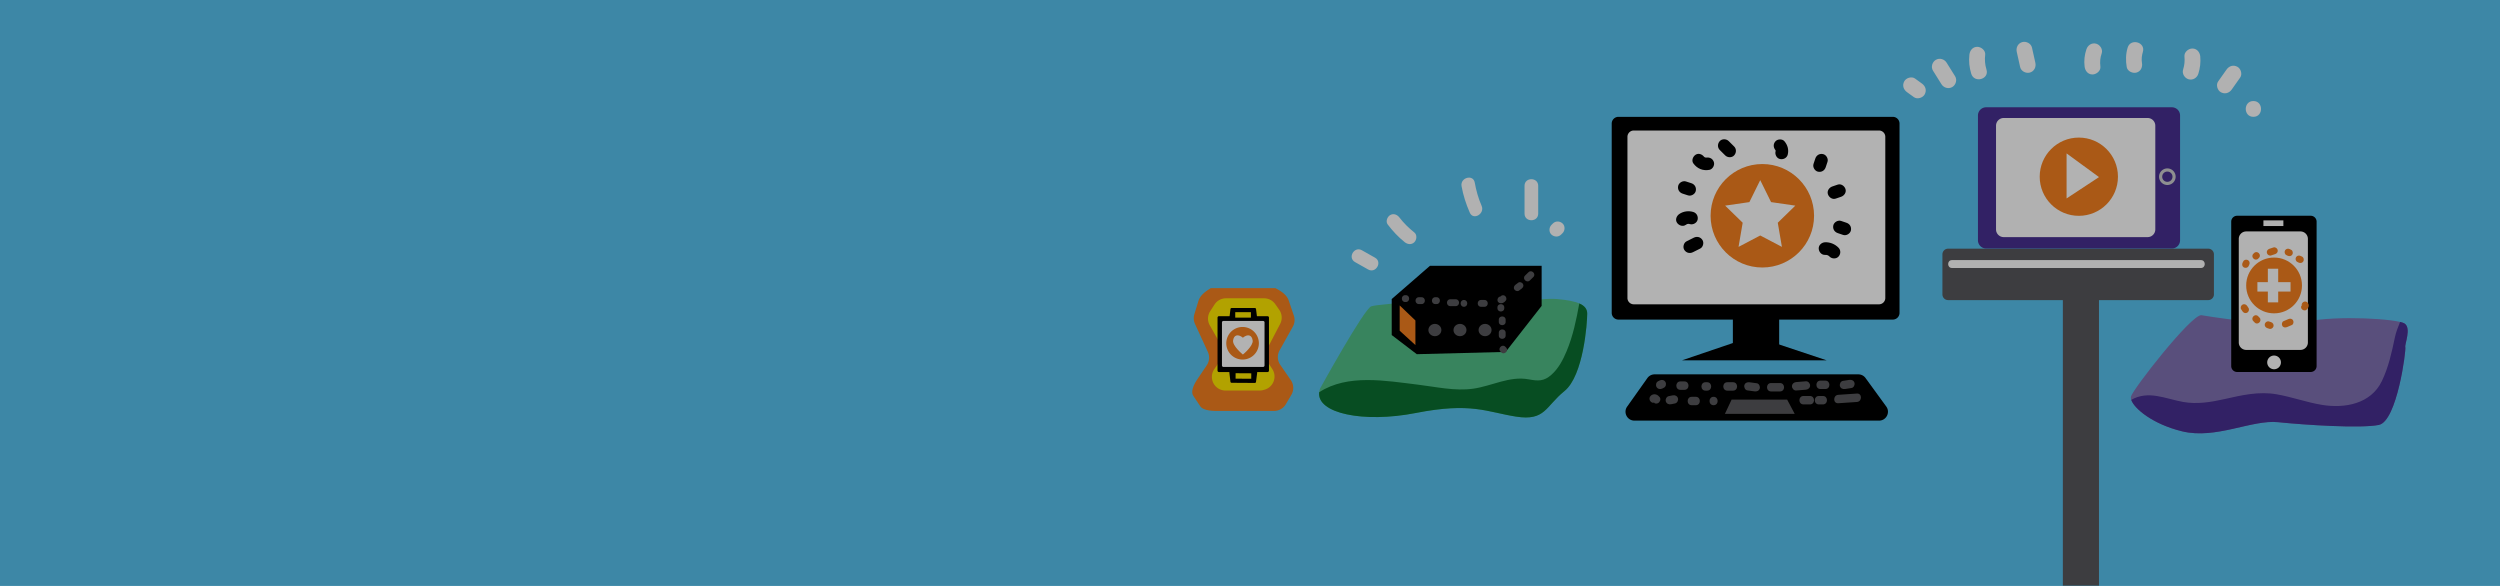 <svg xmlns="http://www.w3.org/2000/svg" xmlns:xlink="http://www.w3.org/1999/xlink" width="1280" height="300" viewBox="0 0 1280 300">
    <defs>
        <path id="a" d="M0 300h1280V0H0z"/>
    </defs>
    <g fill="none" fill-rule="evenodd">
        <path fill="#57C2EE" d="M0 300h1280V0H0z"/>
        <g>
            <path fill="#58585B" d="M1130.611 153.657h-133.17a2.922 2.922 0 0 1-2.923-2.922v-20.502a2.922 2.922 0 0 1 2.922-2.922h133.171a2.922 2.922 0 0 1 2.922 2.922v20.502a2.922 2.922 0 0 1-2.922 2.922"/>
            <mask id="b" fill="#fff">
                <use xlink:href="#a"/>
            </mask>
            <path fill="#58585B" d="M1056.178 300h18.502V144.128h-18.502z" mask="url(#b)"/>
            <path fill="#472F90" d="M1111.994 127.23h-95.08a4.203 4.203 0 0 1-4.204-4.202V59.13a4.202 4.202 0 0 1 4.203-4.202h95.081a4.202 4.202 0 0 1 4.203 4.202v63.898a4.203 4.203 0 0 1-4.203 4.203" mask="url(#b)"/>
            <path fill="#FDFDFD" d="M1099.574 121.405h-73.667a3.944 3.944 0 0 1-3.944-3.944V64.354a3.944 3.944 0 0 1 3.944-3.944h73.667a3.944 3.944 0 0 1 3.944 3.944v53.107a3.944 3.944 0 0 1-3.944 3.944" mask="url(#b)"/>
            <path fill="#F3801F" d="M1084.392 90.472c0 11.063-8.968 20.032-20.032 20.032-11.063 0-20.031-8.969-20.031-20.032s8.968-20.032 20.032-20.032c11.063 0 20.031 8.97 20.031 20.032" mask="url(#b)"/>
            <path fill="#CBCDCF" d="M1109.685 87.842a2.632 2.632 0 0 0-2.63 2.63 2.632 2.632 0 0 0 2.63 2.63 2.632 2.632 0 0 0 2.63-2.63 2.632 2.632 0 0 0-2.63-2.63m0 6.88a4.255 4.255 0 0 1-4.249-4.25 4.254 4.254 0 0 1 4.25-4.25 4.254 4.254 0 0 1 4.248 4.25 4.255 4.255 0 0 1-4.249 4.25" mask="url(#b)"/>
            <path fill="#FFF" d="M1058.088 101.601V78.534l16.592 12.141z" mask="url(#b)"/>
            <path fill="#FDFDFD" d="M976.412 47.202l3.512 2.544c1.72 1.246 4.584.35 5.537-1.452 1.108-2.098.384-4.207-1.452-5.537l-3.512-2.544c-1.72-1.246-4.584-.351-5.537 1.452-1.108 2.098-.384 4.207 1.452 5.537M989.685 36.178l4.337 6.94c1.158 1.851 3.611 2.578 5.537 1.451 1.848-1.08 2.615-3.676 1.452-5.537l-4.337-6.939c-1.158-1.852-3.61-2.578-5.537-1.452-1.848 1.081-2.615 3.676-1.452 5.537M1008.325 28.018c-.372 3.275-.018 6.608.95 9.757 1.528 4.963 9.343 2.846 7.806-2.152-.78-2.534-.962-4.97-.662-7.605.247-2.175-2.037-4.047-4.047-4.047-2.393 0-3.8 1.866-4.047 4.047M1032.569 26.523l1.739 7.807c.476 2.134 2.946 3.385 4.978 2.827 2.198-.604 3.304-2.838 2.827-4.98l-1.74-7.805c-.475-2.134-2.945-3.386-4.977-2.826-2.198.604-3.304 2.838-2.827 4.977M1068.262 25.192c-.98 2.836-1.33 5.912-.947 8.89.28 2.166 1.66 4.046 4.047 4.046 1.97 0 4.328-1.864 4.047-4.047-.306-2.367-.12-4.485.658-6.737.714-2.066-.816-4.426-2.827-4.978-2.225-.612-4.26.753-4.978 2.826M1089.344 24.41c-.973 3.285-1.036 6.57-.463 9.929.368 2.156 3.022 3.364 4.978 2.827 2.282-.627 3.196-2.816 2.827-4.978-.324-1.899-.08-3.794.463-5.627 1.48-5.005-6.327-7.142-7.805-2.151M1118.438 28.884c.22 2.35.02 4.486-.688 6.733-.658 2.085.775 4.415 2.826 4.979 2.178.598 4.319-.735 4.978-2.827.901-2.856 1.256-5.901.977-8.884-.203-2.177-1.713-4.048-4.046-4.048-2.031 0-4.252 1.858-4.047 4.047M1139.98 35.618l-4.3 6.099c-1.225 1.735-.369 4.575 1.451 5.537 2.078 1.096 4.231.4 5.537-1.453l4.301-6.098c1.224-1.735.368-4.575-1.452-5.537-2.078-1.097-4.23-.4-5.537 1.453M1153.736 59.82c5.208 0 5.216-8.094 0-8.094-5.208 0-5.217 8.094 0 8.094" mask="url(#b)"/>
            <path fill="#58585B" d="M999.625 135.002l.405-.405c1.844-1.844-1.017-4.706-2.862-2.861l-.405.404c-1.843 1.844 1.017 4.707 2.862 2.862" mask="url(#b)"/>
            <path fill="#FDFDFD" d="M999.409 137.213h127.475c2.604 0 2.609-4.047 0-4.047H999.408c-2.604 0-2.607 4.047 0 4.047" mask="url(#b)"/>
            <path fill="#F3801F" d="M618.42 180.19l-6.582-14.326a6.993 6.993 0 0 1-.33-4.978l2.089-6.79c.903-2.935 3.616-4.94 6.413-6.586h32.934c3.272 1.647 5.937 3.557 6.9 6.396l2.608 7.685a6.998 6.998 0 0 1-.518 5.66l-6.793 12.155a6.998 6.998 0 0 0 .352 7.39l5.414 7.837a6.997 6.997 0 0 1 .267 7.536l-2.832 4.793a6.997 6.997 0 0 1-6.024 3.437H622.43c-2.34 0-6.574-.4-7.872-2.347l-3.562-5.342c-1.573-2.36.485-6.205 2.068-8.557l4.802-7.134a6.996 6.996 0 0 0 .553-6.828" mask="url(#b)"/>
            <path fill="#FFE800" d="M627.706 152.727h19.487a6.998 6.998 0 0 1 5.716 2.962l2.04 2.892a6.996 6.996 0 0 1 .49 7.265l-6.584 12.65a7 7 0 0 0 .335 7.037l2.234 3.446c2.563 3.954.563 9.26-3.972 10.54l-.646.181a7.008 7.008 0 0 1-1.9.263h-17.42a6.995 6.995 0 0 1-2.664-.527c-4.137-1.703-5.634-6.798-3.078-10.468l3.208-4.606a6.999 6.999 0 0 0 .339-7.46l-5.872-10.315a6.997 6.997 0 0 1 .21-7.269l2.207-3.402a6.996 6.996 0 0 1 5.87-3.189" mask="url(#b)"/>
            <path fill="#000" d="M648.969 190.489h-24.852a.742.742 0 0 1-.742-.742v-27.12c0-.41.333-.741.742-.741h24.852c.41 0 .742.332.742.742v27.119c0 .41-.332.742-.742.742" mask="url(#b)"/>
            <path fill="#FFF" d="M626.384 187.873h20.317c.41 0 .742-.332.742-.742V165.07a.742.742 0 0 0-.742-.742h-20.317a.742.742 0 0 0-.742.742v22.06c0 .41.332.743.742.743" mask="url(#b)"/>
            <path fill="#000" d="M643.064 163.63h-13.043a.612.612 0 0 1-.606-.687l.586-4.707a.611.611 0 0 1 .606-.536h11.872c.308 0 .568.23.606.536l.587 4.707a.612.612 0 0 1-.608.687" mask="url(#b)"/>
            <path fill="#FFE800" d="M632.444 162.622h8.023v-2.791h-8.023z" mask="url(#b)"/>
            <path fill="#000" d="M630.04 190.061l13.043.081a.61.61 0 0 1 .602.69l-.614 4.704a.611.611 0 0 1-.61.532l-11.872-.074a.61.61 0 0 1-.603-.539l-.557-4.711a.612.612 0 0 1 .61-.683" mask="url(#b)"/>
            <path fill="#FFE800" d="M632.63 191.085l8.024.05-.018 2.79-8.022-.05z" mask="url(#b)"/>
            <path fill="#F3801F" d="M644.538 175.748a8.34 8.34 0 1 1-16.68 0 8.34 8.34 0 0 1 16.68 0" mask="url(#b)"/>
            <path fill="#FFF" d="M641.366 174.327c-.38-2.84-2.46-3.504-5.013-1.43-2.555-2.074-4.635-1.41-5.013 1.43-.372 2.787 4.799 7.02 5.003 7.187v.015l.01-.007.009.007v-.015c.204-.166 5.376-4.4 5.004-7.187" mask="url(#b)"/>
            <path fill="#000" d="M847.163 191.668h104.303c1.456 0 2.824.697 3.68 1.874l10.61 14.588c2.188 3.008.039 7.228-3.68 7.228H836.819c-3.695 0-5.85-4.17-3.713-7.183l10.345-14.59a4.55 4.55 0 0 1 3.712-1.917" mask="url(#b)"/>
            <path fill="#58585B" d="M883.145 211.912l3.446-7.322h28.427l3.877 7.322z" mask="url(#b)"/>
            <path fill="#000" d="M969.113 163.63H828.645a3.447 3.447 0 0 1-3.447-3.447V63.267a3.447 3.447 0 0 1 3.447-3.447h140.468a3.447 3.447 0 0 1 3.447 3.447v96.916a3.447 3.447 0 0 1-3.447 3.447" mask="url(#b)"/>
            <path fill="#FFF" d="M962.037 155.81H836.492a3.24 3.24 0 0 1-3.241-3.242V70.06a3.24 3.24 0 0 1 3.24-3.24h125.546a3.24 3.24 0 0 1 3.24 3.24v82.51a3.24 3.24 0 0 1-3.24 3.24" mask="url(#b)"/>
            <path fill="#000" d="M887.228 183.965h23.707v-24.144h-23.707z" mask="url(#b)"/>
            <path fill="#F3801F" d="M928.802 110.477c0 14.63-11.86 26.489-26.49 26.489-14.63 0-26.49-11.86-26.49-26.49 0-14.63 11.86-26.488 26.49-26.488 14.63 0 26.49 11.859 26.49 26.489" mask="url(#b)"/>
            <path fill="#FFF" d="M901.236 92.23l5.552 11.25 12.416 1.805-8.984 8.757 2.12 12.366-11.104-5.84-11.105 5.84 2.12-12.366-8.983-8.757 12.416-1.804z" mask="url(#b)"/>
            <path fill="#000" d="M889.893 174.726l-28.715 9.763h74.084l-27.566-9.19zM934.407 130.503c.183-.008 1.29.116.56-.032.101.021 1.04.268.705.16-.314-.103.52.287.63.348.305.211.314.214.028.008.143.126.28.258.41.397 1.182 1.211 3.397 1.276 4.567 0 1.196-1.302 1.263-3.276 0-4.568-1.792-1.835-4.328-2.885-6.9-2.774-1.686.073-3.31 1.434-3.23 3.231.075 1.687 1.422 3.308 3.23 3.23M940.915 119.343l2.764.941c1.601.546 3.603-.624 3.974-2.256.409-1.792-.543-3.39-2.257-3.974l-2.762-.94c-1.602-.546-3.604.624-3.975 2.255-.408 1.793.543 3.39 2.256 3.974M939.863 101.696c.921-.314 1.842-.628 2.764-.94 1.596-.545 2.815-2.246 2.256-3.975-.513-1.585-2.26-2.84-3.974-2.256l-2.764.941c-1.596.544-2.815 2.245-2.256 3.974.513 1.584 2.261 2.84 3.974 2.256M934.751 85.644l.923-2.77c.535-1.604-.617-3.6-2.256-3.974-1.783-.406-3.4.539-3.974 2.257l-.923 2.769c-.535 1.605.617 3.6 2.256 3.974 1.783.406 3.401-.538 3.974-2.256M915.317 79.168c.628-2.517-.04-4.883-1.687-6.842-1.092-1.298-3.457-1.21-4.568 0-1.268 1.38-1.165 3.184 0 4.569-.448-.533.012.087.084.218-.208-.38-.141-.213-.02.097.139.352.012-.663-.008.057-.02.696.153-.552-.031.183-.41 1.637.527 3.58 2.256 3.974 1.673.38 3.536-.502 3.974-2.256M887.873 75l-2.778-2.762c-1.2-1.193-3.386-1.289-4.57 0-1.18 1.286-1.28 3.295 0 4.568l2.78 2.761c1.2 1.193 3.385 1.29 4.568 0 1.18-1.286 1.28-3.295 0-4.568M873.53 80.723c.797-.154-.227-.017-.446-.031 1.067.07-.559-.19-.027-.033.372.11-.428-.248-.542-.324.303.243.32.243.05.002-.243-.27-.24-.254.003.047-.988-1.365-2.855-2.168-4.42-1.16-1.353.874-2.218 2.957-1.159 4.42 1.967 2.719 4.947 3.949 8.26 3.309 1.661-.321 2.763-2.403 2.255-3.974-.574-1.771-2.193-2.6-3.974-2.256M865.978 93.805l-2.777-.9c-1.61-.521-3.6.607-3.974 2.256-.403 1.77.534 3.416 2.256 3.974l2.777.9c1.609.52 3.599-.607 3.974-2.256.404-1.771-.534-3.416-2.256-3.974M866.92 108.517c-2.378-.71-5.106-.354-7.153 1.08-1.381.966-2.158 2.87-1.16 4.42.886 1.372 2.94 2.195 4.42 1.158.13-.09 1.124-.594.494-.356.272-.103.553-.163.834-.23-.652.157.13.03.29.025.384.028.384.023 0-.016.189.04.375.088.557.15 1.619.483 3.593-.58 3.974-2.257.396-1.738-.522-3.456-2.256-3.974M867.225 121.696c-1.231.615-2.462 1.23-3.693 1.847-1.516.757-2.063 3.019-1.16 4.419 1 1.549 2.8 1.969 4.42 1.159l3.693-1.846c1.515-.758 2.063-3.02 1.16-4.42-1-1.55-2.8-1.97-4.42-1.16" mask="url(#b)"/>
            <path fill="#58585B" d="M851.104 198.932l.826-.42c1.036-.529 1.336-1.985.773-2.947-.616-1.053-1.907-1.303-2.947-.773l-.826.421c-1.036.528-1.336 1.984-.773 2.946.616 1.053 1.907 1.303 2.947.773M860.359 199.595h2.073c2.772 0 2.776-4.307 0-4.307h-2.073c-2.771 0-2.776 4.307 0 4.307M873.212 200.01h.828c2.773 0 2.777-4.307 0-4.307h-.828c-2.771 0-2.776 4.307 0 4.307M884.406 200.01h2.902c2.772 0 2.776-4.307 0-4.307h-2.902c-2.771 0-2.776 4.307 0 4.307M894.62 199.876l3.72.503c1.152.155 2.312-.277 2.65-1.504.275-1.004-.344-2.493-1.504-2.65l-3.72-.502c-1.151-.156-2.312.276-2.65 1.504-.275 1.003.345 2.492 1.505 2.649M906.794 200.424h4.561c2.771 0 2.776-4.306 0-4.306h-4.56c-2.772 0-2.777 4.306 0 4.306M919.64 199.931l4.977-.406c1.159-.095 2.154-.922 2.154-2.154 0-1.092-.988-2.249-2.154-2.153l-4.976.406c-1.16.094-2.154.922-2.154 2.153 0 1.092.988 2.25 2.154 2.154M932.085 199.18h2.488c2.771 0 2.776-4.306 0-4.306h-2.488c-2.77 0-2.776 4.307 0 4.307M944.692 199.174l3.301-.518c1.15-.18 1.787-1.62 1.504-2.65-.337-1.225-1.496-1.684-2.649-1.503l-3.3.518c-1.15.18-1.788 1.618-1.505 2.649.337 1.226 1.496 1.685 2.65 1.504M847.268 206.19c-.464.001-.864-.205-1.2-.618.702.925 1.858 1.41 2.947.773.912-.533 1.48-2.014.773-2.947-.875-1.152-2.2-1.872-3.666-1.362-1.097.381-1.827 1.475-1.503 2.65.293 1.066 1.544 1.886 2.649 1.503M855.541 206.981l2.073-.415c1.141-.228 1.797-1.585 1.504-2.649-.327-1.189-1.505-1.733-2.649-1.504l-2.073.415c-1.14.228-1.797 1.585-1.504 2.65.327 1.188 1.505 1.732 2.65 1.503M866.163 207.473h2.073c2.772 0 2.776-4.307 0-4.307h-2.073c-2.77 0-2.776 4.307 0 4.307M877.357 207.473c2.772 0 2.777-4.307 0-4.307-2.77 0-2.775 4.307 0 4.307M923.379 207.058h3.317c2.77 0 2.776-4.307 0-4.307h-3.317c-2.771 0-2.776 4.307 0 4.307" mask="url(#b)"/>
            <path fill="#58585B" d="M931.256 207.058h2.073c2.771 0 2.776-4.307 0-4.307h-2.073c-2.772 0-2.776 4.307 0 4.307M941.194 206.455l9.548-.648c2.75-.187 2.772-4.496 0-4.308l-9.548.65c-2.751.186-2.771 4.494 0 4.306" mask="url(#b)"/>
            <path fill="#8071B2" d="M1127.1 161.373s37.93 6.556 53.851 3.278 46.36-1.405 50.105.936c3.746 2.342 0 10.771.468 12.175.47 1.405-4.214 37.93-13.58 39.803-9.365 1.874-37.929 0-51.509-1.404-13.58-1.405-31.843 8.897-49.169 4.682-17.326-4.214-27.159-14.048-26.223-17.794.937-3.746 30.906-42.144 36.057-41.676" mask="url(#b)"/>
            <path fill="#472F90" d="M1231.056 165.588c-.418-.262-1.188-.517-2.216-.761-1.097 2.659-2.121 5.34-2.702 8.125-1.586 7.599-3.242 15.147-6.637 22.191-5.64 11.702-19.048 14.09-30.758 12.14-7.802-1.3-15.277-4.036-23.064-5.396-9.197-1.607-17.839.445-26.792 2.458-6.895 1.552-14 2.715-21.057 1.464-9.212-1.635-17.79-6.114-26.639-1.09 1.495 4.45 10.918 12.438 26.075 16.125 17.326 4.214 35.59-6.088 49.17-4.683 13.579 1.404 42.144 3.278 51.509 1.404 9.366-1.873 14.048-38.398 13.58-39.803-.469-1.405 3.277-9.833-.469-12.174" mask="url(#b)"/>
            <path fill="#000" d="M1183.07 190.459h-37.654a3.031 3.031 0 0 1-3.031-3.031v-73.934a3.031 3.031 0 0 1 3.03-3.031h37.655a3.031 3.031 0 0 1 3.03 3.03v73.935a3.031 3.031 0 0 1-3.03 3.03" mask="url(#b)"/>
            <path fill="#FDFDFD" d="M1177.827 179.158h-27.763a3.813 3.813 0 0 1-3.813-3.813v-53.04a3.813 3.813 0 0 1 3.813-3.813h27.763a3.813 3.813 0 0 1 3.813 3.813v53.04a3.813 3.813 0 0 1-3.813 3.813" mask="url(#b)"/>
            <path fill="#F3801F" d="M1178.61 146.154c0 7.888-6.394 14.282-14.282 14.282s-14.282-6.394-14.282-14.282 6.394-14.282 14.282-14.282 14.282 6.394 14.282 14.282" mask="url(#b)"/>
            <path fill="#FFF" d="M1167.84 185.489a3.512 3.512 0 1 1-7.023.001 3.512 3.512 0 0 1 7.023-.001" mask="url(#b)"/>
            <path fill="#FDFDFD" d="M1161.136 154.817h5.299v-17.231h-5.299z" mask="url(#b)"/>
            <path fill="#FDFDFD" d="M1155.787 149.28h16.969v-4.821h-16.969zM1158.872 115.727h10.22v-2.892h-10.22z" mask="url(#b)"/>
            <path fill="#F3801F" d="M1151.244 136.287l.353-.702c.425-.847.224-1.902-.63-2.402-.78-.456-1.976-.22-2.403.63l-.353.701c-.425.848-.224 1.903.63 2.403.78.456 1.976.221 2.403-.63M1156.204 132.411l.351-.35c1.6-1.6-.882-4.085-2.483-2.485l-.35.352c-1.602 1.6.881 4.084 2.482 2.483M1162.815 130.787l2.108-.7c.9-.298 1.487-1.211 1.227-2.16-.242-.88-1.256-1.525-2.16-1.226l-2.11.699c-.898.299-1.486 1.212-1.225 2.16.242.88 1.256 1.527 2.16 1.227M1170.583 130.579l.702.35c.848.425 1.902.227 2.403-.63.455-.777.222-1.976-.63-2.401l-.702-.352c-.848-.423-1.902-.225-2.403.63-.455.779-.222 1.977.63 2.403M1176.202 134.09l.702.352c.848.424 1.902.226 2.403-.63.455-.778.222-1.977-.63-2.402l-.702-.352c-.848-.423-1.902-.225-2.403.63-.455.779-.222 1.977.63 2.403M1178.524 156.587c.01-.362.173-.675.491-.939-.754.573-1.15 1.515-.63 2.403.435.743 1.642 1.206 2.403.63.953-.723 1.543-1.816 1.122-3.028-.31-.895-1.202-1.489-2.16-1.226-.87.24-1.538 1.26-1.226 2.16M1171.642 163.381l-2.46 1.05c-.873.373-1.066 1.657-.63 2.402.528.904 1.527 1.005 2.403.63.819-.35 1.64-.7 2.46-1.048.872-.373 1.065-1.659.629-2.403-.527-.904-1.526-1.005-2.402-.63M1162.805 164.948l-1.054-.351c-.9-.3-1.918.346-2.16 1.226-.263.957.324 1.859 1.227 2.16l1.053.352c.9.299 1.919-.347 2.16-1.227.263-.957-.323-1.86-1.226-2.16M1156.866 162.63l-.69-.716c-1.572-1.629-4.053.856-2.483 2.484l.69.714c1.572 1.63 4.054-.855 2.483-2.483M1151.224 157.668l-.697-1.057c-.521-.79-1.553-1.127-2.402-.63-.786.46-1.155 1.607-.63 2.402l.696 1.058c.522.791 1.553 1.127 2.403.63.786-.46 1.154-1.608.63-2.403" mask="url(#b)"/>
            <path fill="#50BD86" d="M675.926 198.845s22.399-40.598 26.132-41.998c3.733-1.4 50.865-4.667 56.465-1.867 5.599 2.8 28.465-2.8 38.731-1.866 10.267.933 15.4 2.799 15.4 7.466 0 4.666-1.867 31.732-11.666 39.665-9.8 7.933-9.8 15.399-24.733 13.066-14.932-2.333-22.865-7.466-51.331-1.867-28.465 5.6-53.664-.466-48.998-12.6" mask="url(#b)"/>
            <path fill="#0A6E31" d="M808.597 155.363c-1.5 8.312-3.208 16.587-6.48 24.42-1.83 4.38-4.152 8.873-7.76 12.07-3.894 3.452-6.83 3.273-11.716 2.362-9.698-1.806-18.88 3.445-28.327 4.79-9.42 1.342-19.159-.963-28.492-2.081-16.35-1.96-35.804-5.574-50.39 3.896-1.33 10.797 22.619 15.91 49.492 10.625 28.466-5.6 36.399-.467 51.332 1.866s14.933-5.133 24.731-13.066c9.8-7.933 11.667-34.998 11.667-39.665 0-2.392-1.359-4.045-4.057-5.217" mask="url(#b)"/>
            <path fill="#000" d="M789.322 156.613V136.08h-57.164l-19.6 17.033v18.433l12.832 9.8 45.499-1.167z" mask="url(#b)"/>
            <path fill="#F3801F" d="M724.69 164.08l-8.05-7.7v12.95l8.05 7.349z" mask="url(#b)"/>
            <path fill="#58585B" d="M737.99 168.98c0 1.74-1.489 3.15-3.325 3.15s-3.325-1.41-3.325-3.15 1.49-3.15 3.325-3.15c1.836 0 3.325 1.41 3.325 3.15M750.834 168.98c0 1.74-1.489 3.15-3.325 3.15s-3.325-1.41-3.325-3.15 1.49-3.15 3.325-3.15c1.836 0 3.325 1.41 3.325 3.15M763.678 168.98c0 1.74-1.489 3.15-3.325 3.15s-3.325-1.41-3.325-3.15 1.489-3.15 3.325-3.15 3.325 1.41 3.325 3.15" mask="url(#b)"/>
            <path fill="#FDFDFD" d="M693.76 134.177l6.723 3.801c3.927 2.22 7.46-3.824 3.533-6.044l-6.723-3.801c-3.927-2.22-7.459 3.824-3.533 6.044M710.492 114.92c2.57 3.373 5.404 6.423 8.722 9.073 1.475 1.179 3.509 1.442 4.95 0 1.22-1.221 1.484-3.763 0-4.95-2.813-2.246-5.442-4.786-7.628-7.655-1.144-1.501-3.015-2.292-4.788-1.255-1.478.864-2.41 3.275-1.256 4.788M748.318 95.328c.847 4.723 2.299 9.177 4.219 13.568 1.8 4.117 7.834.558 6.045-3.533-1.665-3.806-2.782-7.813-3.514-11.896-.794-4.427-7.541-2.551-6.75 1.86M780.56 95.13v14.253c0 4.504 7 4.511 7 0V95.13c0-4.504-7-4.51-7 0M795.088 114.41l-.75.75c-1.297 1.297-1.393 3.671 0 4.95 1.397 1.282 3.566 1.383 4.949 0l.751-.75c1.296-1.297 1.392-3.67 0-4.95-1.398-1.283-3.567-1.383-4.95 0" mask="url(#b)"/>
            <path fill="#58585B" d="M719.441 154.63h.35c2.252 0 2.256-3.5 0-3.5h-.35c-2.252 0-2.256 3.5 0 3.5M726.44 155.68h1.4c2.253 0 2.257-3.5 0-3.5h-1.4c-2.251 0-2.255 3.5 0 3.5M734.84 155.68h.7c2.252 0 2.256-3.5 0-3.5h-.7c-2.252 0-2.256 3.5 0 3.5M742.54 156.73h2.8c2.252 0 2.256-3.5 0-3.5h-2.8c-2.252 0-2.256 3.5 0 3.5" mask="url(#b)"/>
            <path fill="#58585B" d="M749.54 157.08c2.252 0 2.256-3.5 0-3.5-2.252 0-2.256 3.5 0 3.5M758.29 157.08h1.75c2.251 0 2.255-3.5 0-3.5h-1.75c-2.253 0-2.257 3.5 0 3.5M768.903 155.25c.919-.133 1.61-.737 2.131-1.465.551-.77.135-1.948-.627-2.394-.88-.516-1.843-.143-2.395.627.104-.144.254-.185-.039-.143-.936.137-1.451 1.322-1.223 2.154.276 1.004 1.214 1.358 2.153 1.221M777.722 148.791l1.4-1.05c.755-.566 1.144-1.512.628-2.394-.435-.744-1.634-1.198-2.394-.628l-1.4 1.05c-.755.566-1.144 1.512-.628 2.394.435.744 1.633 1.198 2.394.628M783.293 143.584l1.77-1.73c1.613-1.576-.862-4.05-2.475-2.474l-1.77 1.729c-1.613 1.577.862 4.051 2.475 2.475" mask="url(#b)"/>
            <path fill="#58585B" d="M766.69 157.43v.35c0 2.252 3.5 2.256 3.5 0v-.35c0-2.252-3.5-2.256-3.5 0M767.389 163.73v1.05c0 2.252 3.5 2.256 3.5 0v-1.05c0-2.252-3.5-2.256-3.5 0M767.389 170.38v1.4c0 2.251 3.5 2.255 3.5 0v-1.4c0-2.253-3.5-2.257-3.5 0M768.252 180.016l.35.35c1.595 1.595 4.07-.879 2.475-2.475a57.747 57.747 0 0 1-.35-.35c-1.595-1.594-4.07.88-2.475 2.475" mask="url(#b)"/>
        </g>
        <path fill="#000" fill-opacity=".303" fill-rule="nonzero" d="M0 0h1280v300H0z"/>
    </g>
</svg>
